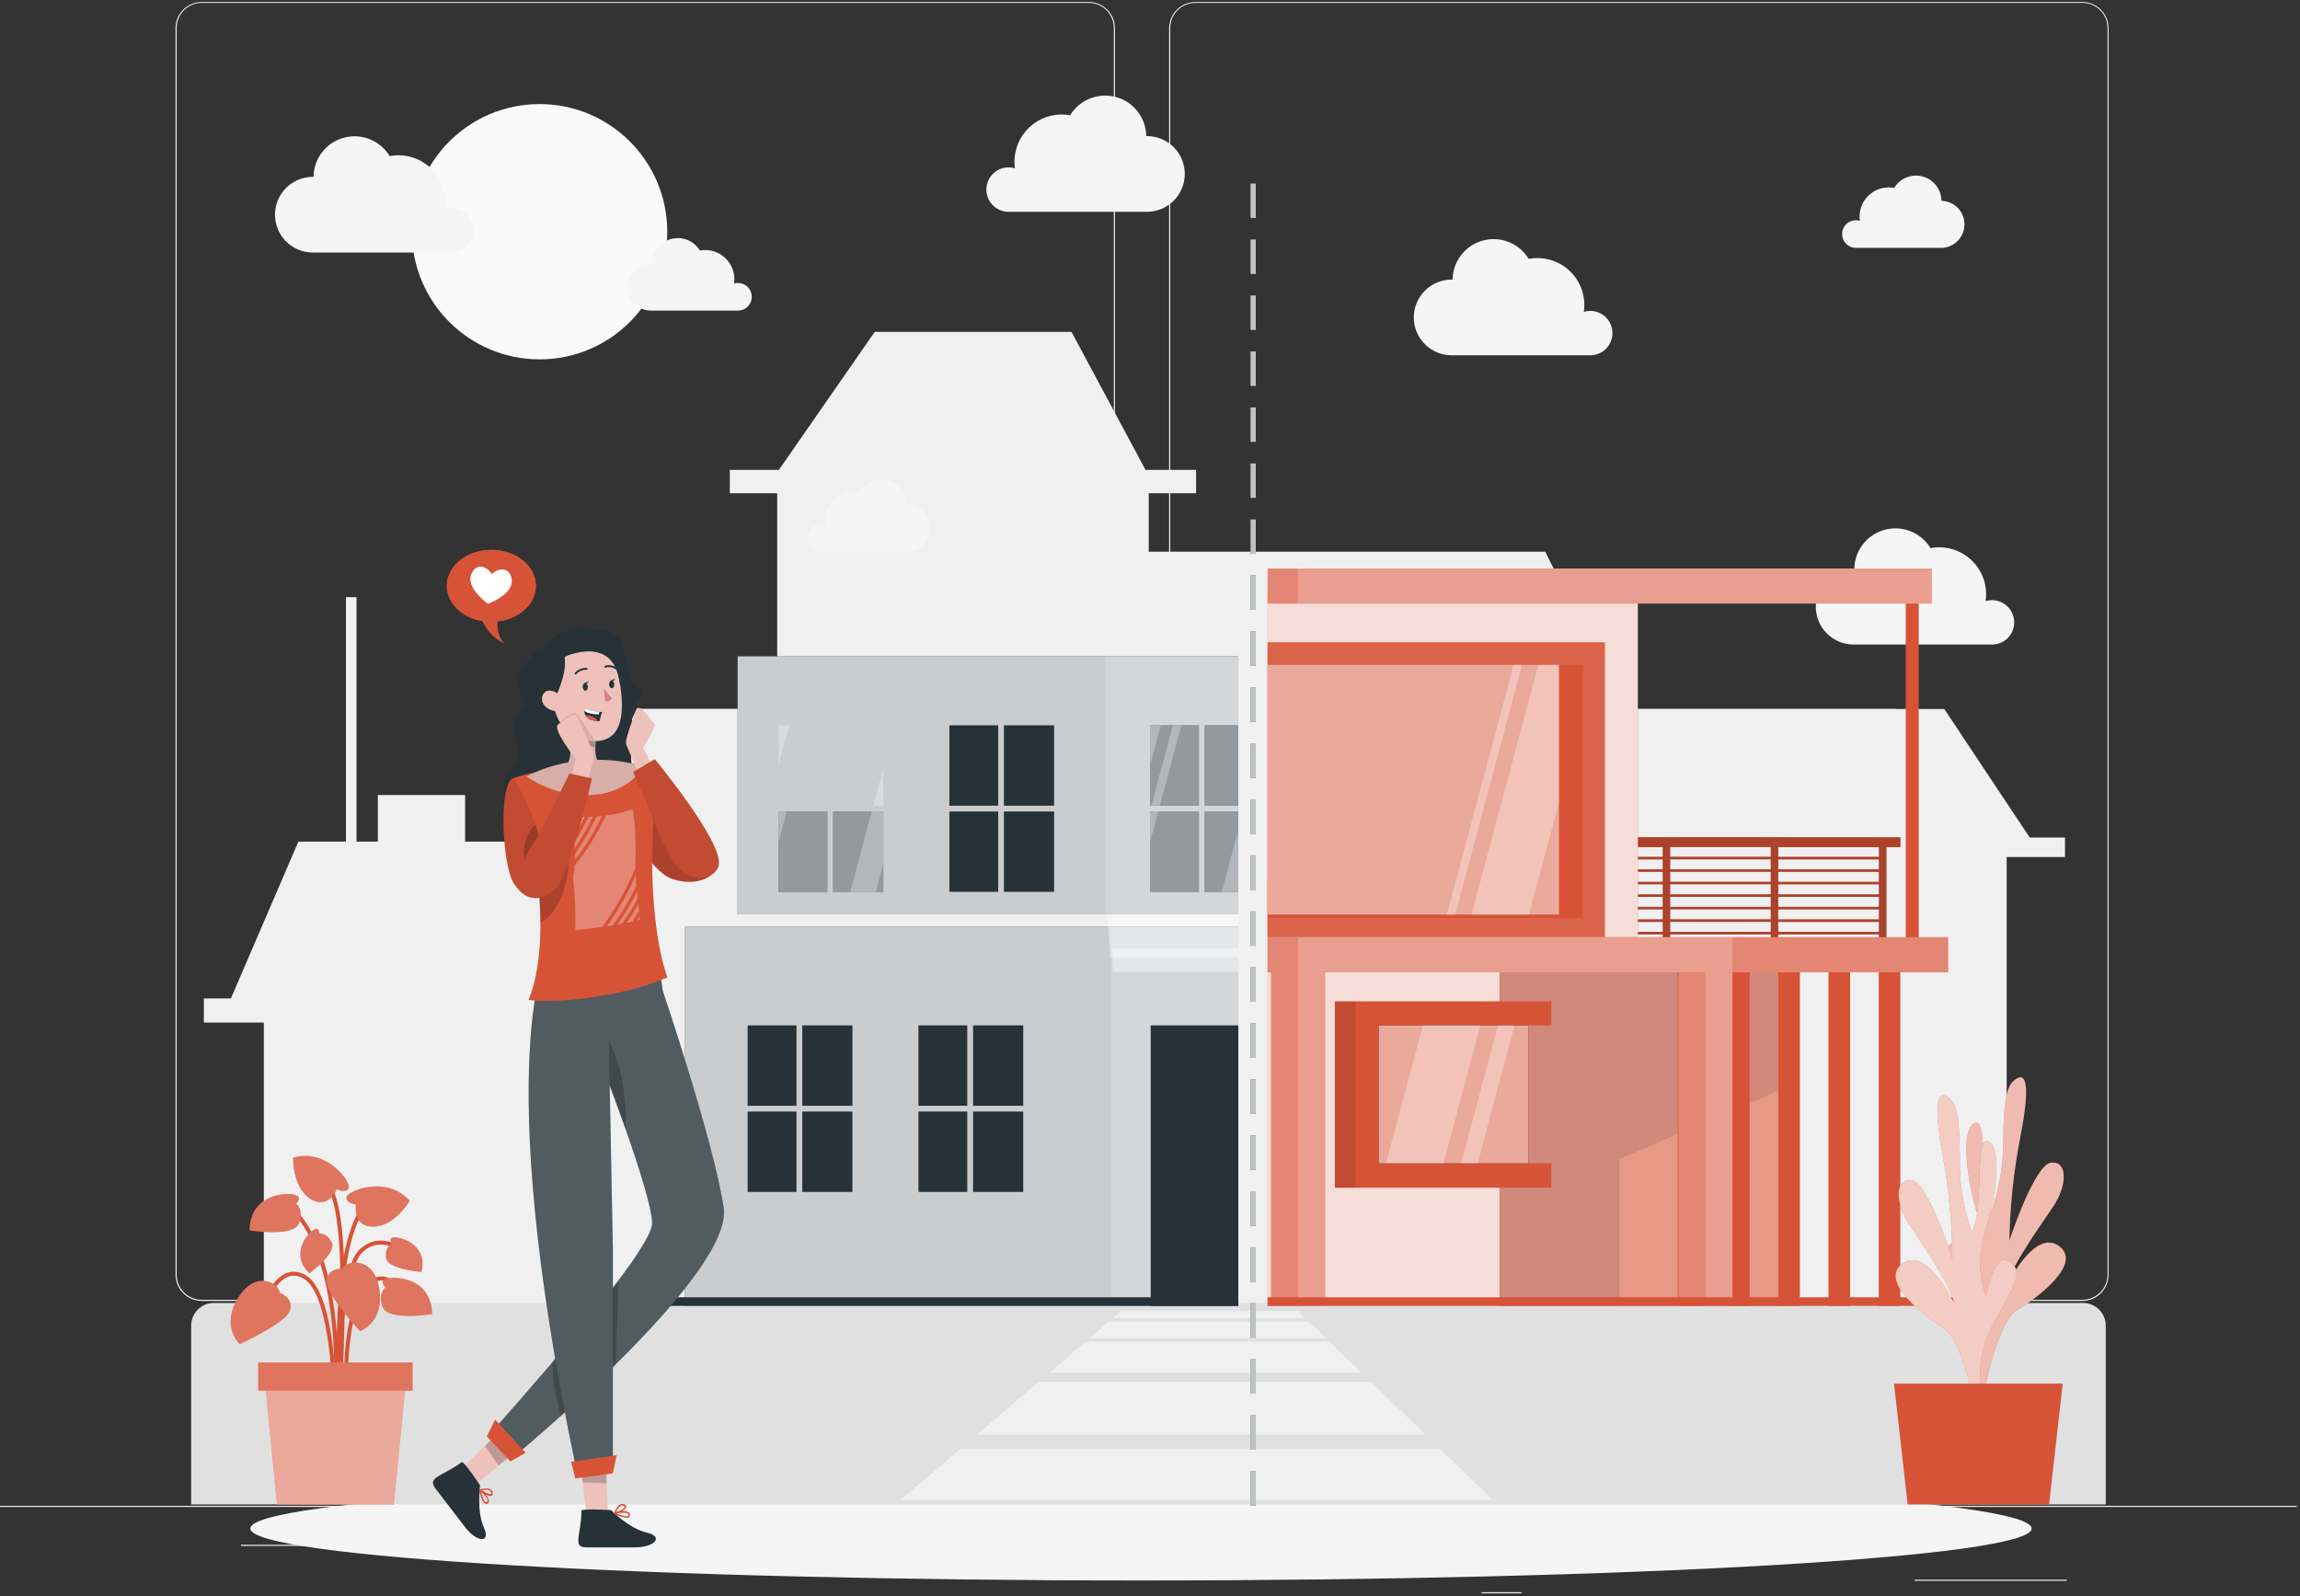 <svg width="680" height="472" viewBox="0 0 680 472" fill="none" xmlns="http://www.w3.org/2000/svg">
<rect x="0" y="0" width="680" height="472" fill="#333333" stroke="none"/>
<path d="M679.085 445.247H0V445.587H679.085V445.247Z" fill="#EBEBEB"/>
<path d="M611.041 467.1H566.059V467.439H611.041V467.1Z" fill="#EBEBEB"/>
<path d="M449.853 470.794H438.051V471.133H449.853V470.794Z" fill="#EBEBEB"/>
<path d="M564.7 454.496H538.637V454.836H564.7V454.496Z" fill="#EBEBEB"/>
<path d="M129.909 456.777H71.25V457.117H129.909V456.777Z" fill="#EBEBEB"/>
<path d="M150.607 456.777H142.01V457.117H150.607V456.777Z" fill="#EBEBEB"/>
<path d="M305.792 462.509H178.559V462.848H305.792V462.509Z" fill="#EBEBEB"/>
<path d="M321.887 384.673H59.638C57.584 384.669 55.615 383.85 54.163 382.396C52.712 380.942 51.897 378.972 51.897 376.917V8.269C51.914 6.227 52.737 4.274 54.187 2.834C55.636 1.395 57.595 0.586 59.638 0.582H321.887C323.944 0.582 325.917 1.399 327.371 2.853C328.825 4.308 329.642 6.28 329.642 8.337V376.917C329.642 378.974 328.825 380.947 327.371 382.401C325.917 383.856 323.944 384.673 321.887 384.673ZM59.638 0.854C57.674 0.857 55.791 1.64 54.403 3.03C53.015 4.421 52.236 6.305 52.236 8.269V376.917C52.236 378.882 53.015 380.766 54.403 382.156C55.791 383.547 57.674 384.329 59.638 384.333H321.887C323.853 384.329 325.737 383.547 327.127 382.157C328.517 380.767 329.299 378.883 329.303 376.917V8.269C329.299 6.304 328.517 4.42 327.127 3.03C325.737 1.64 323.853 0.857 321.887 0.854H59.638Z" fill="#EBEBEB"/>
<path d="M615.672 384.673H353.409C351.354 384.669 349.383 383.851 347.93 382.397C346.476 380.944 345.658 378.973 345.654 376.917V8.269C345.676 6.225 346.502 4.272 347.954 2.833C349.405 1.394 351.365 0.585 353.409 0.582H615.672C617.712 0.589 619.668 1.4 621.114 2.839C622.561 4.278 623.382 6.229 623.4 8.269V376.917C623.4 378.97 622.587 380.938 621.138 382.392C619.69 383.845 617.724 384.665 615.672 384.673ZM353.409 0.854C351.444 0.857 349.56 1.64 348.17 3.03C346.78 4.42 345.997 6.304 345.994 8.269V376.917C345.997 378.883 346.78 380.767 348.17 382.157C349.56 383.547 351.444 384.329 353.409 384.333H615.672C617.638 384.329 619.522 383.547 620.912 382.157C622.302 380.767 623.084 378.883 623.088 376.917V8.269C623.084 6.304 622.302 4.42 620.912 3.03C619.522 1.64 617.638 0.857 615.672 0.854H353.409Z" fill="#EBEBEB"/>
<path d="M77.999 437.329H593.276V253.419H610.524V247.647H600.094L574.832 209.645H560.408V209.591H479.841L456.861 163.128H339.624V145.852H353.627V138.939H338.673L316.793 98.14H258.609L230.278 138.939H215.772V145.852H229.775V209.591H188.256L170.029 248.856H137.515V235.084H111.709V248.856H105.407V176.588H102.284V248.856H88.213L68.261 295.237H60.275V302.354H77.999V437.329Z" fill="#F0F0F0"/>
<path d="M159.531 106.262C180.376 106.262 197.274 89.363 197.274 68.518C197.274 47.673 180.376 30.774 159.531 30.774C138.685 30.774 121.787 47.673 121.787 68.518C121.787 89.363 138.685 106.262 159.531 106.262Z" fill="#FAFAFA"/>
<path d="M139.96 68.096C139.958 67.074 139.718 66.066 139.258 65.153C138.798 64.24 138.132 63.446 137.312 62.836C136.492 62.225 135.54 61.814 134.534 61.636C133.527 61.458 132.492 61.517 131.512 61.808C131.806 59.834 131.669 57.82 131.113 55.904C130.556 53.987 129.593 52.214 128.288 50.704C126.983 49.194 125.367 47.983 123.552 47.155C121.736 46.327 119.763 45.9 117.768 45.904C116.906 45.909 116.047 45.99 115.201 46.148C113.836 43.892 111.773 42.142 109.325 41.164C106.876 40.185 104.175 40.032 101.632 40.725C99.088 41.419 96.84 42.923 95.227 45.01C93.615 47.096 92.726 49.651 92.696 52.287H92.492C89.524 52.287 86.677 53.466 84.579 55.565C82.48 57.664 81.301 60.511 81.301 63.479C81.301 66.447 82.48 69.293 84.579 71.392C86.677 73.491 89.524 74.67 92.492 74.67H133.577C135.289 74.627 136.917 73.915 138.11 72.686C139.304 71.457 139.968 69.809 139.96 68.096Z" fill="#F5F5F5"/>
<path d="M476.718 98.493C476.718 96.753 476.026 95.084 474.796 93.854C473.566 92.624 471.897 91.933 470.158 91.933C469.519 91.933 468.883 92.024 468.27 92.204C468.563 90.231 468.427 88.216 467.87 86.3C467.314 84.384 466.35 82.61 465.045 81.1C463.74 79.59 462.125 78.38 460.309 77.551C458.494 76.723 456.521 76.296 454.525 76.3C453.668 76.299 452.813 76.381 451.972 76.545C450.604 74.293 448.541 72.547 446.094 71.571C443.647 70.594 440.949 70.44 438.407 71.132C435.865 71.823 433.616 73.323 432.001 75.404C430.386 77.486 429.492 80.036 429.453 82.67H429.182C426.213 82.67 423.367 83.849 421.268 85.948C419.169 88.047 417.99 90.893 417.99 93.861C417.99 96.83 419.169 99.676 421.268 101.775C423.367 103.874 426.213 105.053 429.182 105.053H470.266C471.988 105.028 473.631 104.325 474.839 103.097C476.046 101.869 476.721 100.215 476.718 98.493Z" fill="#F5F5F5"/>
<path d="M291.625 56.05C291.625 55.028 291.863 54.02 292.321 53.107C292.78 52.194 293.445 51.4 294.264 50.789C295.083 50.178 296.034 49.767 297.04 49.589C298.046 49.411 299.08 49.47 300.059 49.762C299.782 47.79 299.93 45.783 300.493 43.873C301.056 41.963 302.02 40.196 303.322 38.69C304.623 37.184 306.232 35.973 308.04 35.14C309.848 34.306 311.813 33.869 313.804 33.858C314.666 33.856 315.525 33.937 316.371 34.102C317.739 31.849 319.803 30.103 322.252 29.127C324.7 28.151 327.399 27.998 329.942 28.691C332.485 29.384 334.733 30.886 336.347 32.97C337.961 35.053 338.854 37.606 338.889 40.241H339.093C342.061 40.241 344.908 41.42 347.007 43.519C349.105 45.618 350.284 48.464 350.284 51.432C350.284 54.401 349.105 57.247 347.007 59.346C344.908 61.445 342.061 62.624 339.093 62.624H297.995C296.285 62.578 294.661 61.864 293.47 60.635C292.28 59.407 291.617 57.761 291.625 56.05Z" fill="#F5F5F5"/>
<path d="M595.503 184.016C595.503 182.276 594.812 180.608 593.582 179.377C592.352 178.147 590.683 177.456 588.943 177.456C588.303 177.454 587.666 177.55 587.055 177.741C587.153 177.071 587.203 176.395 587.205 175.717C587.205 172.033 585.741 168.499 583.135 165.893C580.53 163.287 576.996 161.823 573.311 161.823C572.454 161.829 571.599 161.911 570.757 162.068C569.389 159.815 567.325 158.069 564.877 157.093C562.428 156.117 559.729 155.964 557.186 156.657C554.643 157.35 552.395 158.852 550.781 160.936C549.167 163.019 548.275 165.571 548.239 168.207H548.035C545.067 168.207 542.22 169.386 540.122 171.485C538.023 173.583 536.844 176.43 536.844 179.398C536.844 182.366 538.023 185.213 540.122 187.312C542.22 189.41 545.067 190.589 548.035 190.589H589.133C590.843 190.543 592.468 189.83 593.658 188.601C594.849 187.372 595.511 185.727 595.503 184.016Z" fill="#F5F5F5"/>
<path d="M222.264 87.75C222.264 86.669 221.835 85.633 221.071 84.869C220.307 84.105 219.271 83.675 218.19 83.675C217.794 83.671 217.399 83.731 217.022 83.852C217.081 83.433 217.113 83.011 217.117 82.589C217.121 81.452 216.9 80.326 216.467 79.275C216.035 78.224 215.399 77.268 214.597 76.463C213.794 75.658 212.841 75.02 211.791 74.584C210.741 74.148 209.616 73.924 208.479 73.924C207.946 73.925 207.414 73.975 206.89 74.073C206.043 72.658 204.756 71.56 203.226 70.945C201.696 70.331 200.006 70.234 198.416 70.67C196.826 71.105 195.422 72.05 194.419 73.358C193.415 74.667 192.868 76.268 192.86 77.917H192.738C191.798 77.875 190.859 78.024 189.979 78.356C189.098 78.687 188.293 79.193 187.614 79.843C186.934 80.493 186.393 81.275 186.023 82.14C185.653 83.005 185.463 83.936 185.463 84.877C185.463 85.818 185.653 86.749 186.023 87.615C186.393 88.48 186.934 89.261 187.614 89.912C188.293 90.562 189.098 91.068 189.979 91.399C190.859 91.73 191.798 91.879 192.738 91.838H218.285C219.351 91.813 220.366 91.371 221.11 90.607C221.854 89.842 222.268 88.817 222.264 87.75Z" fill="#F5F5F5"/>
<path d="M238.861 159.053C238.861 157.972 239.291 156.936 240.055 156.172C240.819 155.408 241.855 154.978 242.936 154.978C243.336 154.982 243.734 155.041 244.118 155.155C244.052 154.742 244.02 154.324 244.022 153.905C244.022 152.771 244.246 151.648 244.68 150.6C245.114 149.552 245.75 148.6 246.552 147.797C247.355 146.995 248.307 146.359 249.355 145.925C250.403 145.491 251.526 145.267 252.66 145.267C253.194 145.269 253.725 145.319 254.25 145.417C255.101 144.017 256.384 142.932 257.906 142.325C259.428 141.719 261.107 141.624 262.687 142.055C264.268 142.486 265.666 143.419 266.67 144.714C267.674 146.009 268.229 147.595 268.252 149.233H268.374C270.167 149.313 271.861 150.081 273.101 151.377C274.342 152.674 275.034 154.399 275.034 156.194C275.034 157.989 274.342 159.714 273.101 161.011C271.861 162.307 270.167 163.075 268.374 163.155H242.827C241.761 163.126 240.748 162.681 240.007 161.914C239.265 161.147 238.854 160.12 238.861 159.053Z" fill="#F5F5F5"/>
<path d="M544.625 69.21C544.624 68.575 544.771 67.948 545.056 67.379C545.34 66.811 545.754 66.317 546.263 65.937C546.772 65.557 547.364 65.301 547.99 65.19C548.616 65.079 549.259 65.117 549.868 65.299C549.813 64.885 549.786 64.467 549.786 64.049C549.784 62.916 550.006 61.793 550.439 60.745C550.871 59.697 551.506 58.745 552.307 57.942C553.108 57.14 554.06 56.503 555.107 56.069C556.154 55.635 557.277 55.411 558.41 55.411C558.948 55.413 559.484 55.463 560.013 55.561C560.861 54.157 562.143 53.069 563.665 52.46C565.188 51.851 566.867 51.755 568.449 52.187C570.031 52.618 571.428 53.554 572.431 54.851C573.433 56.149 573.985 57.738 574.002 59.377H574.138C575.931 59.456 577.624 60.224 578.865 61.521C580.105 62.818 580.798 64.543 580.798 66.338C580.798 68.132 580.105 69.858 578.865 71.155C577.624 72.451 575.931 73.219 574.138 73.299H548.7C548.163 73.299 547.632 73.193 547.137 72.987C546.642 72.781 546.192 72.48 545.814 72.1C545.435 71.721 545.135 71.27 544.931 70.774C544.727 70.278 544.623 69.747 544.625 69.21Z" fill="#F5F5F5"/>
<path d="M337.336 467.331C482.772 467.331 600.671 460.448 600.671 451.956C600.671 443.465 482.772 436.582 337.336 436.582C191.899 436.582 74 443.465 74 451.956C74 460.448 191.899 467.331 337.336 467.331Z" fill="#F5F5F5"/>
<path d="M63.223 385.271H615.863C617.642 385.271 619.349 385.977 620.607 387.236C621.865 388.494 622.572 390.2 622.572 391.98V444.84H56.514V391.98C56.514 390.2 57.221 388.494 58.479 387.236C59.737 385.977 61.444 385.271 63.223 385.271Z" fill="#E0E0E0"/>
<path d="M385.925 389.765L383.766 387.66H331.517L329.059 389.765H385.925Z" fill="#F0F0F0"/>
<path d="M327.795 390.84L322.158 395.675H392.023L387.038 390.84H327.795Z" fill="#F0F0F0"/>
<path d="M320.908 396.747L310.246 405.888H402.547L393.135 396.747H320.908Z" fill="#F0F0F0"/>
<path d="M405.319 408.577H307.11L288.91 424.155H421.372L405.319 408.577Z" fill="#F0F0F0"/>
<path d="M425.799 428.447H283.897L266.336 443.496H441.309L425.799 428.447Z" fill="#F0F0F0"/>
<path d="M371.283 445.206H369.721V435.02H371.283V445.206ZM371.283 428.65H369.721V418.464H371.283V428.65ZM371.283 412.094H369.721V401.908H371.283V412.094ZM371.283 395.551H369.721V385.352H371.283V395.551ZM371.283 378.995H369.721V368.796H371.283V378.995ZM371.283 362.439H369.721V352.253H371.283V362.439ZM371.283 345.883H369.721V335.697H371.283V345.883ZM371.283 329.327H369.721V319.141H371.283V329.327ZM371.283 312.771H369.721V302.585H371.283V312.771ZM371.283 296.215H369.721V286.029H371.283V296.215ZM371.283 279.659H369.721V269.5H371.283V279.659ZM371.283 263.103H369.721V252.916H371.283V263.103ZM371.283 246.547H369.721V236.36H371.283V246.547ZM371.283 229.991H369.721V219.804H371.283V229.991ZM371.283 213.434H369.721V203.248H371.283V213.434ZM371.283 196.878H369.721V186.651H371.283V196.878ZM371.283 180.322H369.721V170.136H371.283V180.322ZM371.283 163.766H369.721V153.58H371.283V163.766ZM371.283 147.21H369.721V137.024H371.283V147.21ZM371.283 130.654H369.721V120.468H371.283V130.654ZM371.283 114.111H369.721V103.912H371.283V114.111ZM371.283 97.555H369.721V87.356H371.283V97.555ZM371.283 80.999H369.721V70.813H371.283V80.999ZM371.283 64.443H369.721V54.257H371.283V64.443Z" fill="#263238"/>
<g opacity="0.7">
<path d="M371.283 445.206H369.721V435.02H371.283V445.206ZM371.283 428.65H369.721V418.464H371.283V428.65ZM371.283 412.094H369.721V401.908H371.283V412.094ZM371.283 395.551H369.721V385.352H371.283V395.551ZM371.283 378.995H369.721V368.796H371.283V378.995ZM371.283 362.439H369.721V352.253H371.283V362.439ZM371.283 345.883H369.721V335.697H371.283V345.883ZM371.283 329.327H369.721V319.141H371.283V329.327ZM371.283 312.771H369.721V302.585H371.283V312.771ZM371.283 296.215H369.721V286.029H371.283V296.215ZM371.283 279.659H369.721V269.5H371.283V279.659ZM371.283 263.103H369.721V252.916H371.283V263.103ZM371.283 246.547H369.721V236.36H371.283V246.547ZM371.283 229.991H369.721V219.804H371.283V229.991ZM371.283 213.434H369.721V203.248H371.283V213.434ZM371.283 196.878H369.721V186.651H371.283V196.878ZM371.283 180.322H369.721V170.136H371.283V180.322ZM371.283 163.766H369.721V153.58H371.283V163.766ZM371.283 147.21H369.721V137.024H371.283V147.21ZM371.283 130.654H369.721V120.468H371.283V130.654ZM371.283 114.111H369.721V103.912H371.283V114.111ZM371.283 97.555H369.721V87.356H371.283V97.555ZM371.283 80.999H369.721V70.813H371.283V80.999ZM371.283 64.443H369.721V54.257H371.283V64.443Z" fill="white"/>
</g>
<path d="M366.109 274.036H202.504V386.126H366.109V274.036Z" fill="#263238"/>
<path opacity="0.8" d="M366.109 274.036H202.504V386.126H366.109V274.036Z" fill="white"/>
<path opacity="0.05" d="M328.461 274.036H202.504V386.126H328.461V274.036Z" fill="black"/>
<path d="M366.109 303.195H340.209V386.125H366.109V303.195Z" fill="#263238"/>
<path d="M285.976 328.675H271.539V352.443H285.976V328.675Z" fill="#263238"/>
<path d="M285.976 303.195H271.539V326.963H285.976V303.195Z" fill="#263238"/>
<path d="M302.519 328.675H287.688V352.443H302.519V328.675Z" fill="#263238"/>
<path d="M302.519 303.195H287.688V326.963H302.519V303.195Z" fill="#263238"/>
<path d="M235.48 328.675H221.043V352.443H235.48V328.675Z" fill="#263238"/>
<path d="M235.48 303.195H221.043V326.963H235.48V303.195Z" fill="#263238"/>
<path d="M252.023 328.675H237.191V352.443H252.023V328.675Z" fill="#263238"/>
<path d="M252.023 303.195H237.191V326.963H252.023V303.195Z" fill="#263238"/>
<path d="M366.109 194.08H218.082V270.355H366.109V194.08Z" fill="#263238"/>
<path opacity="0.8" d="M366.109 194.08H218.082V270.355H366.109V194.08Z" fill="white"/>
<path opacity="0.05" d="M326.776 194.08H218.082V270.355H326.776V194.08Z" fill="black"/>
<path d="M295.117 239.945H280.68V263.713H295.117V239.945Z" fill="#263238"/>
<path d="M295.117 214.467H280.68V238.235H295.117V214.467Z" fill="#263238"/>
<path d="M311.646 239.945H296.814V263.713H311.646V239.945Z" fill="#263238"/>
<path d="M311.648 214.467H296.816V238.235H311.648V214.467Z" fill="#263238"/>
<path d="M244.621 239.945H230.184V263.713H244.621V239.945Z" fill="#263238"/>
<path d="M261.15 239.945H246.318V263.713H261.15V239.945Z" fill="#263238"/>
<path opacity="0.5" d="M244.621 239.945H230.184V263.713H244.621V239.945Z" fill="white"/>
<path opacity="0.5" d="M261.15 239.945H246.318V263.713H261.15V239.945Z" fill="white"/>
<path opacity="0.3" d="M230.184 214.467V226.229L233.321 214.467H230.184Z" fill="white"/>
<path opacity="0.3" d="M230.184 239.945V248.977L232.601 239.945H230.184Z" fill="white"/>
<path opacity="0.3" d="M261.148 239.945H257.739L251.383 263.727H258.934L261.148 255.456V239.945Z" fill="white"/>
<path opacity="0.3" d="M261.148 227.274L258.215 238.235H261.148V227.274Z" fill="white"/>
<path d="M354.455 239.945H340.018V263.713H354.455V239.945Z" fill="#263238"/>
<path d="M354.455 214.467H340.018V238.235H354.455V214.467Z" fill="#263238"/>
<path d="M366.11 239.945H356.154V263.727H366.11V239.945Z" fill="#263238"/>
<path d="M366.11 214.467H356.154V238.235H366.11V214.467Z" fill="#263238"/>
<path opacity="0.5" d="M354.455 239.945H340.018V263.713H354.455V239.945Z" fill="white"/>
<path opacity="0.5" d="M354.455 214.467H340.018V238.235H354.455V214.467Z" fill="white"/>
<path opacity="0.5" d="M366.11 239.945H356.154V263.727H366.11V239.945Z" fill="white"/>
<path opacity="0.5" d="M366.11 214.467H356.154V238.235H366.11V214.467Z" fill="white"/>
<path opacity="0.3" d="M340.018 214.467V226.229L343.169 214.467H340.018Z" fill="white"/>
<path opacity="0.3" d="M340.018 239.945V248.977L342.435 239.945H340.018Z" fill="white"/>
<path opacity="0.3" d="M349.267 214.467L342.897 238.235H340.398L346.768 214.467H349.267Z" fill="white"/>
<path opacity="0.3" d="M366.108 245.474V263.727H361.219L366.108 245.474Z" fill="white"/>
<path opacity="0.4" d="M366.11 270.463V283.053H328.204L328.041 280.445L327.633 274.035L327.402 270.463H366.11Z" fill="white"/>
<path opacity="0.4" d="M366.109 280.446H328.963V287.346H366.109V280.446Z" fill="white"/>
<path d="M366.109 383.585V386.125H192.752L196.392 383.585H366.109Z" fill="#263238"/>
<path d="M567.268 175.447H563.438V277.908H567.268V175.447Z" fill="#D75337"/>
<path d="M447.884 260.226H374.773V386.128H447.884V260.226Z" fill="#D75337"/>
<path opacity="0.8" d="M447.884 260.226H374.773V386.128H447.884V260.226Z" fill="white"/>
<path d="M527.364 281.426H443.334V386.127H527.364V281.426Z" fill="#D75337"/>
<path opacity="0.4" d="M527.378 281.411H443.348V386.112H527.378V281.411Z" fill="white"/>
<path opacity="0.1" d="M527.378 281.411V321.857L478.796 342.705V386.126H443.348V281.411H527.378Z" fill="black"/>
<path d="M561.835 286.179H555.451V386.126H561.835V286.179Z" fill="#D75337"/>
<path d="M546.989 286.179H540.605V386.126H546.989V286.179Z" fill="#D75337"/>
<path d="M532.131 286.179H525.748V386.126H532.131V286.179Z" fill="#D75337"/>
<path d="M517.286 286.179H510.902V386.126H517.286V286.179Z" fill="#D75337"/>
<path d="M502.428 286.179H496.045V386.126H502.428V286.179Z" fill="#D75337"/>
<path d="M481.037 247.539V250.486H491.577V253.338H481.037V254.113H491.577V257.046H481.037V257.807H491.577V260.74H481.037V261.501H491.577V264.435H481.037V265.209H491.577V268.143H481.037V268.903H491.577V271.837H481.037V272.611H491.577V275.545H481.037V276.292H491.577V277.908H493.804V276.292H523.521V277.908H525.748V276.292H555.492V277.908H557.733V250.486H561.889V247.553L481.037 247.539ZM493.804 250.473H523.521V253.325H493.804V250.473ZM493.804 254.099H523.521V257.033H493.804V254.099ZM493.804 257.793H523.521V260.727H493.804V257.793ZM493.804 261.487H523.521V264.421H493.804V261.487ZM493.804 265.195H523.521V268.143H493.804V265.195ZM493.804 268.89H523.521V271.823H493.804V268.89ZM493.804 275.531V272.597H523.521V275.531H493.804ZM525.748 250.486H555.492V253.338H525.748V250.486ZM525.748 254.113H555.492V257.046H525.748V254.113ZM525.748 257.807H555.492V260.74H525.748V257.807ZM525.748 261.501H555.492V264.435H525.748V261.501ZM525.748 265.209H555.492V268.143H525.748V265.209ZM525.748 268.903H555.492V271.837H525.748V268.903ZM525.748 275.545V272.611H555.492V275.545H525.748Z" fill="#D75337"/>
<g opacity="0.2">
<path d="M481.037 247.538V250.485H491.577V253.337H481.037V254.112H491.577V257.045H481.037V257.806H491.577V260.74H481.037V261.5H491.577V264.434H481.037V265.208H491.577V268.142H481.037V268.902H491.577V271.836H481.037V272.61H491.577V275.544H481.037V276.291H491.577V277.907H493.804V276.291H523.521V277.907H525.748V276.291H555.492V277.907H557.733V250.485H561.889V247.552L481.037 247.538ZM493.804 250.472H523.521V253.324H493.804V250.472ZM493.804 254.098H523.521V257.032H493.804V254.098ZM493.804 257.792H523.521V260.726H493.804V257.792ZM493.804 261.487H523.521V264.42H493.804V261.487ZM493.804 265.194H523.521V268.142H493.804V265.194ZM493.804 268.889H523.521V271.822H493.804V268.889ZM493.804 275.53V272.596H523.521V275.53H493.804ZM525.748 250.485H555.492V253.337H525.748V250.485ZM525.748 254.112H555.492V257.045H525.748V254.112ZM525.748 257.806H555.492V260.74H525.748V257.806ZM525.748 261.5H555.492V264.434H525.748V261.5ZM525.748 265.208H555.492V268.142H525.748V265.208ZM525.748 268.902H555.492V271.836H525.748V268.902ZM525.748 275.544V272.61H555.492V275.544H525.748Z" fill="black"/>
</g>
<path d="M484.228 175.447H374.773V277.12H484.228V175.447Z" fill="#D75337"/>
<path opacity="0.8" d="M484.228 175.447H374.773V277.12H484.228V175.447Z" fill="white"/>
<path d="M474.504 189.912H374.773V277.12H474.504V189.912Z" fill="#D75337"/>
<path opacity="0.1" d="M374.773 189.912V196.581H467.917V271.457H374.773V277.12H474.504V189.912H374.773Z" fill="white"/>
<path d="M460.909 196.58H374.773V270.437H460.909V196.58Z" fill="#D75337"/>
<path opacity="0.5" d="M460.909 196.58H374.773V270.437H460.909V196.58Z" fill="white"/>
<path opacity="0.3" d="M460.908 196.58V237.325L452.039 270.437H435.035L454.81 196.58H460.908Z" fill="white"/>
<path opacity="0.3" d="M450.003 196.58L430.228 270.437H427.756L447.531 196.58H450.003Z" fill="white"/>
<path d="M450.002 343.97V303.198H458.667V296.095H394.656V351.196H458.667V343.97H450.002Z" fill="#D75337"/>
<path d="M451.849 303.198H407.613V343.984H451.849V303.198Z" fill="black"/>
<path d="M451.849 303.198H407.613V343.984H451.849V303.198Z" fill="#D75337"/>
<path opacity="0.5" d="M451.849 303.198H407.613V343.984H451.849V303.198Z" fill="white"/>
<path opacity="0.3" d="M437.684 303.198L426.778 343.971H409.773L420.68 303.198H437.684Z" fill="white"/>
<path opacity="0.3" d="M447.79 303.198L436.883 343.971H431.98L442.9 303.198H447.79Z" fill="white"/>
<path opacity="0.1" d="M400.7 296.095H394.656V351.196H400.7V296.095Z" fill="black"/>
<path d="M391.765 286.274H375.793V386.127H391.765V286.274Z" fill="#D75337"/>
<path opacity="0.3" d="M391.765 286.274H375.793V386.127H391.765V286.274Z" fill="white"/>
<path opacity="0.2" d="M391.763 286.274H383.777V386.127H391.763V286.274Z" fill="white"/>
<path d="M512.193 286.274H496.221V386.127H512.193V286.274Z" fill="#D75337"/>
<path opacity="0.3" d="M512.193 286.274H496.221V386.127H512.193V286.274Z" fill="white"/>
<path opacity="0.2" d="M512.193 286.274H504.207V386.127H512.193V286.274Z" fill="white"/>
<path d="M575.973 277.121H374.773V287.484H575.973V277.121Z" fill="#D75337"/>
<path opacity="0.3" d="M575.973 277.121H374.773V287.484H575.973V277.121Z" fill="white"/>
<path opacity="0.2" d="M512.192 277.121H383.777V287.484H512.192V277.121Z" fill="white"/>
<path d="M571.124 168.113H374.773V178.476H571.124V168.113Z" fill="#D75337"/>
<path opacity="0.3" d="M571.124 168.113H374.773V178.476H571.124V168.113Z" fill="white"/>
<path opacity="0.2" d="M571.123 168.113H383.777V178.476H571.123V168.113Z" fill="white"/>
<path d="M586.295 386.127H374.773V383.587H582.655L586.295 386.127Z" fill="#D75337"/>
<path d="M119.517 370.002C119.517 370.002 112.55 364.19 106.587 370.002C100.625 375.815 99.457 411.78 99.457 411.78" stroke="#D75337" stroke-width="1.18" stroke-miterlimit="10"/>
<path d="M98.956 418.679C98.956 418.679 103.03 376.454 87.615 358.716" stroke="#D75337" stroke-width="1.18" stroke-miterlimit="10"/>
<path d="M100.504 414.224C100.504 414.224 97.339 366.159 108.938 355.497" stroke="#D75337" stroke-width="1.18" stroke-miterlimit="10"/>
<path d="M98.956 414.224C98.956 414.224 98.698 382.47 90.074 377.554C81.449 372.637 77.062 388.718 77.062 388.718" stroke="#D75337" stroke-width="1.18" stroke-miterlimit="10"/>
<path d="M102.365 414.224C102.365 414.224 101.007 389.845 107.634 381.126C114.262 372.406 121.338 384.86 121.338 384.86" stroke="#D75337" stroke-width="1.18" stroke-miterlimit="10"/>
<path d="M100.044 417.539C100.044 417.539 104.363 360.496 97.219 350.853" stroke="#D75337" stroke-width="1.18" stroke-miterlimit="10"/>
<path d="M82.699 382.226C82.699 382.226 86.99 383.801 85.714 387.55C84.437 391.298 70.855 397.437 70.855 397.437C70.855 397.437 65.165 392.222 70.394 383.747C75.623 375.272 82.576 379.509 82.699 382.226Z" fill="#D75337"/>
<path opacity="0.2" d="M82.699 382.226C82.699 382.226 86.99 383.801 85.714 387.55C84.437 391.298 70.855 397.437 70.855 397.437C70.855 397.437 65.165 392.222 70.394 383.747C75.623 375.272 82.576 379.509 82.699 382.226Z" fill="white"/>
<path d="M101.373 375.042C101.373 375.042 96.796 374.852 96.538 378.79C96.28 382.729 106.453 393.635 106.453 393.635C106.453 393.635 113.705 391.014 112.157 381.181C110.609 371.348 102.514 372.611 101.373 375.042Z" fill="#D75337"/>
<path opacity="0.2" d="M101.373 375.042C101.373 375.042 96.796 374.852 96.538 378.79C96.28 382.729 106.453 393.635 106.453 393.635C106.453 393.635 113.705 391.014 112.157 381.181C110.609 371.348 102.514 372.611 101.373 375.042Z" fill="white"/>
<path d="M105.243 356.163C105.243 356.163 102.201 355.837 102.446 353.977C102.69 352.116 114.302 347.335 121.148 355.077C121.148 355.077 116.761 362.601 110.418 362.71C104.075 362.818 105.243 356.163 105.243 356.163Z" fill="#D75337"/>
<path opacity="0.2" d="M105.243 356.163C105.243 356.163 102.201 355.837 102.446 353.977C102.69 352.116 114.302 347.335 121.148 355.077C121.148 355.077 116.761 362.601 110.418 362.71C104.075 362.818 105.243 356.163 105.243 356.163Z" fill="white"/>
<path d="M99.567 351.654C99.567 351.654 102.283 353.012 103.098 351.287C103.913 349.562 96.552 339.376 86.651 342.31C86.651 342.31 86.379 351.029 91.717 354.465C97.054 357.901 99.567 351.654 99.567 351.654Z" fill="#D75337"/>
<path opacity="0.2" d="M99.567 351.654C99.567 351.654 102.283 353.012 103.098 351.287C103.913 349.562 96.552 339.376 86.651 342.31C86.651 342.31 86.379 351.029 91.717 354.465C97.054 357.901 99.567 351.654 99.567 351.654Z" fill="white"/>
<path d="M114.004 380.65C114.004 380.65 111.899 378.953 114.167 378.124C116.435 377.296 127.586 377.526 127.749 388.568C127.749 388.568 114.764 390.728 113.162 386.518C111.559 382.307 114.004 380.65 114.004 380.65Z" fill="#D75337"/>
<path opacity="0.2" d="M114.004 380.65C114.004 380.65 111.899 378.953 114.167 378.124C116.435 377.296 127.586 377.526 127.749 388.568C127.749 388.568 114.764 390.728 113.162 386.518C111.559 382.307 114.004 380.65 114.004 380.65Z" fill="white"/>
<path d="M87.534 355.891C87.534 355.891 89.639 354.194 87.371 353.351C85.103 352.509 73.952 352.767 73.789 363.809C73.789 363.809 86.773 365.969 88.376 361.759C89.978 357.548 87.534 355.891 87.534 355.891Z" fill="#D75337"/>
<path opacity="0.2" d="M87.534 355.891C87.534 355.891 89.639 354.194 87.371 353.351C85.103 352.509 73.952 352.767 73.789 363.809C73.789 363.809 86.773 365.969 88.376 361.759C89.978 357.548 87.534 355.891 87.534 355.891Z" fill="white"/>
<path d="M94.392 364.788C94.392 364.788 94.582 362.71 92.912 363.525C91.241 364.34 85.428 370.601 91.459 376.55C91.459 376.55 99.608 370.547 98.1 367.423C96.593 364.3 94.392 364.788 94.392 364.788Z" fill="#D75337"/>
<path opacity="0.2" d="M94.392 364.788C94.392 364.788 94.582 362.71 92.912 363.525C91.241 364.34 85.428 370.601 91.459 376.55C91.459 376.55 99.608 370.547 98.1 367.423C96.593 364.3 94.392 364.788 94.392 364.788Z" fill="white"/>
<path d="M115.893 367.721C115.893 367.721 114.63 366.078 116.477 365.874C118.324 365.67 126.582 367.871 124.626 376.115C124.626 376.115 114.562 375.368 114.127 371.931C113.693 368.495 115.893 367.721 115.893 367.721Z" fill="#D75337"/>
<path opacity="0.2" d="M115.893 367.721C115.893 367.721 114.63 366.078 116.477 365.874C118.324 365.67 126.582 367.871 124.626 376.115C124.626 376.115 114.562 375.368 114.127 371.931C113.693 368.495 115.893 367.721 115.893 367.721Z" fill="white"/>
<path d="M81.897 444.839H116.422L120.143 407.041H78.176L81.897 444.839Z" fill="#D75337"/>
<path opacity="0.5" d="M81.897 444.839H116.422L120.143 407.041H78.176L81.897 444.839Z" fill="white"/>
<path d="M76.329 411.21H121.99V402.871H76.329V411.21Z" fill="#D75337"/>
<path opacity="0.2" d="M76.329 411.21H121.99V402.871H76.329V411.21Z" fill="white"/>
<path d="M582.925 413.317C582.925 413.317 589.118 399.736 582.042 386.453C574.966 373.17 572.902 370.005 577.424 367.289C581.947 364.573 584.011 377.951 584.011 377.951C586.247 371.895 586.476 365.281 584.663 359.086C581.526 349.443 579.557 333.729 583.848 332.044C588.14 330.36 584.663 351.643 588.385 358.896C590.289 353.804 591.517 348.484 592.038 343.073C592.554 335.331 591.739 322.958 595.135 319.78C598.53 316.602 600.69 318.802 597.362 335.902C595.362 346.117 594.258 356.488 594.062 366.895C594.062 366.895 601.41 344.472 606.353 343.806C611.297 343.141 611.284 350.407 607.06 356.709C602.836 363.011 594.673 374.297 593.342 380.11C593.342 380.11 601.423 363.228 608.676 368.403C615.928 373.577 602.36 383.764 596.303 387.417C590.245 391.071 586.049 414.187 586.049 414.187L582.925 413.317Z" fill="#D75337"/>
<path opacity="0.6" d="M582.925 413.317C582.925 413.317 589.118 399.736 582.042 386.453C574.966 373.17 572.902 370.005 577.424 367.289C581.947 364.573 584.011 377.951 584.011 377.951C586.247 371.895 586.476 365.281 584.663 359.086C581.526 349.443 579.557 333.729 583.848 332.044C588.14 330.36 584.663 351.643 588.385 358.896C590.289 353.804 591.517 348.484 592.038 343.073C592.554 335.331 591.739 322.958 595.135 319.78C598.53 316.602 600.69 318.802 597.362 335.902C595.362 346.117 594.258 356.488 594.062 366.895C594.062 366.895 601.41 344.472 606.353 343.806C611.297 343.141 611.284 350.407 607.06 356.709C602.836 363.011 594.673 374.297 593.342 380.11C593.342 380.11 601.423 363.228 608.676 368.403C615.928 373.577 602.36 383.764 596.303 387.417C590.245 391.071 586.049 414.187 586.049 414.187L582.925 413.317Z" fill="white"/>
<path d="M587.815 418.9C587.815 418.9 581.785 405.318 589.024 392.049C596.263 378.78 598.354 375.751 593.872 372.912C589.39 370.074 587.163 383.492 587.163 383.492C584.99 377.396 584.838 370.763 586.728 364.573C589.988 354.971 592.161 339.298 587.869 337.546C583.577 335.794 586.81 357.13 583.007 364.329C581.172 359.209 580.013 353.871 579.557 348.452C579.136 340.697 580.087 328.337 576.732 325.118C573.378 321.899 571.177 324.045 574.315 341.199C576.183 351.444 577.156 361.833 577.221 372.247C577.221 372.247 570.131 349.701 565.201 348.981C560.271 348.262 560.19 355.514 564.346 361.87C568.502 368.227 576.501 379.649 577.778 385.475C577.778 385.475 569.901 368.471 562.58 373.537C555.26 378.603 568.705 389.007 574.722 392.782C580.739 396.558 584.664 419.701 584.664 419.701L587.815 418.9Z" fill="#D75337"/>
<path opacity="0.7" d="M587.815 418.9C587.815 418.9 581.785 405.318 589.024 392.049C596.263 378.78 598.354 375.751 593.872 372.912C589.39 370.074 587.163 383.492 587.163 383.492C584.99 377.396 584.838 370.763 586.728 364.573C589.988 354.971 592.161 339.298 587.869 337.546C583.577 335.794 586.81 357.13 583.007 364.329C581.172 359.209 580.013 353.871 579.557 348.452C579.136 340.697 580.087 328.337 576.732 325.118C573.378 321.899 571.177 324.045 574.315 341.199C576.183 351.444 577.156 361.833 577.221 372.247C577.221 372.247 570.131 349.701 565.201 348.981C560.271 348.262 560.19 355.514 564.346 361.87C568.502 368.227 576.501 379.649 577.778 385.475C577.778 385.475 569.901 368.471 562.58 373.537C555.26 378.603 568.705 389.007 574.722 392.782C580.739 396.558 584.664 419.701 584.664 419.701L587.815 418.9Z" fill="white"/>
<path d="M559.973 409.148H609.845L605.811 444.841H564.006L559.973 409.148Z" fill="#D75337"/>
<path d="M158.446 173.225C158.446 167.352 152.554 162.582 145.276 162.582C137.997 162.582 132.105 167.333 132.105 173.225C132.105 178.384 136.638 182.679 142.663 183.677C144.033 186.552 146.319 188.892 149.162 190.329C149.162 190.329 146.806 188.514 147.024 183.763C153.467 183.078 158.446 178.622 158.446 173.225Z" fill="#D75337"/>
<path opacity="0.8" d="M158.446 173.225C158.446 167.352 152.554 162.582 145.276 162.582C137.997 162.582 132.105 167.333 132.105 173.225C132.105 178.384 136.638 182.679 142.663 183.677C144.033 186.552 146.319 188.892 149.162 190.329C149.162 190.329 146.806 188.514 147.024 183.763C153.467 183.078 158.446 178.622 158.446 173.225Z" fill="#D75337"/>
<path d="M139.992 168.654C141.693 166.554 144.259 167.78 145.418 169.737C147.033 168.141 149.827 167.609 150.939 170.079C152.839 174.232 147.47 177.159 144.981 178.251L144.278 178.565C144.107 178.432 143.907 178.28 143.669 178.08C141.531 176.389 137.141 172.198 139.992 168.654Z" fill="white"/>
<path d="M212.495 255.754C210.48 260.828 203.619 261.893 198.07 259.612C192.521 257.332 184.881 243.848 184.881 243.848L192.606 229.898L212.495 255.754Z" fill="#D75337"/>
<path opacity="0.2" d="M212.495 255.754C210.48 260.828 203.619 261.893 198.07 259.612C192.521 257.332 184.881 243.848 184.881 243.848L192.606 229.898L212.495 255.754Z" fill="black"/>
<path d="M160.261 192.136C161.558 190.105 163.367 188.45 165.505 187.337C167.643 186.225 170.036 185.694 172.443 185.798C180.786 186.178 183.732 186.929 184.882 194.264C186.032 201.6 186.602 202.598 189.234 204.166C191.866 205.734 185.547 209.183 186.64 212.347C187.733 215.512 191.115 215.312 190.925 218.229C190.735 221.146 187.029 221.08 186.64 223.351C186.25 225.622 188.179 229.594 186.64 232.787C185.1 235.98 154.247 246.546 150.142 238.726C146.037 230.905 152.584 227.066 153.334 223.351C154.085 219.636 151.947 219.807 151.795 215.398C151.643 210.989 154.646 210.646 154.959 208.166C155.273 205.686 152.213 203.415 153.154 200.622C154.094 197.828 157.553 192.136 160.261 192.136Z" fill="#263238"/>
<path d="M140.65 439.015L136.754 433.903L143.368 427.527L149.382 421.73L155.036 427.014L147.425 433.361L140.65 439.015Z" fill="#EEC1BB"/>
<path d="M136.524 432.344C137.095 431.925 141.941 439.185 141.941 439.185C141.941 439.185 140.858 446.787 143.043 451.624C145.229 456.46 140.943 456.08 137.456 451.5L128.723 440.097C126.215 436.753 130.576 436.667 136.524 432.344Z" fill="#263238"/>
<path d="M143.583 444.659C142.481 444.403 141.768 441.267 141.683 440.64C141.673 440.609 141.673 440.576 141.683 440.545C141.679 440.523 141.679 440.5 141.683 440.478C141.683 440.478 141.683 440.478 141.683 440.421C141.708 440.414 141.734 440.414 141.759 440.421C141.863 440.421 143.906 439.737 145.009 440.421C145.185 440.519 145.336 440.655 145.451 440.819C145.566 440.984 145.643 441.173 145.674 441.371C145.759 441.799 145.674 442.103 145.436 442.265C145.199 442.426 144.315 442.312 143.536 441.98C144.027 442.433 144.38 443.016 144.553 443.662C144.57 443.795 144.56 443.931 144.525 444.061C144.489 444.191 144.428 444.313 144.345 444.419C144.262 444.525 144.158 444.613 144.041 444.679C143.923 444.745 143.793 444.787 143.659 444.802L143.583 444.659ZM143.688 444.213C143.688 444.213 143.868 444.26 144.087 443.975C144.164 443.865 144.195 443.728 144.173 443.595C144.078 442.873 142.994 441.828 142.272 441.181C142.576 442.531 143.165 444.089 143.688 444.213ZM142.415 440.678C143.593 441.409 144.885 441.989 145.208 441.761C145.313 441.695 145.275 441.467 145.208 441.343C145.186 441.215 145.136 441.094 145.06 440.989C144.984 440.883 144.885 440.796 144.771 440.735C144.449 440.567 144.088 440.489 143.726 440.507C143.284 440.521 142.845 440.578 142.415 440.678Z" fill="#D75337"/>
<path opacity="0.2" d="M147.423 433.361L143.365 427.527L149.38 421.73L155.034 427.014L147.423 433.361Z" fill="black"/>
<path d="M179.731 447.101H173.307L172.253 438.15L171.293 429.94L178.923 428.695L179.351 438.435L179.731 447.101Z" fill="#EEC1BB"/>
<path d="M171.931 446.684C171.931 445.98 180.654 446.532 180.654 446.532C180.654 446.532 186.004 451.976 191.211 453.183C196.418 454.39 193.511 457.535 187.695 457.535H173.309C169.175 457.554 171.76 454.029 171.931 446.684Z" fill="#263238"/>
<path d="M181.622 447.699L181.546 447.652V447.585C181.546 447.585 181.546 447.538 181.546 447.509C181.542 447.478 181.542 447.446 181.546 447.414C181.546 447.319 182.316 445.295 183.447 444.811C183.625 444.731 183.817 444.689 184.012 444.689C184.207 444.689 184.4 444.731 184.578 444.811C184.967 445.001 185.167 445.248 185.148 445.542C185.148 445.999 184.501 446.493 183.789 446.835C184.449 446.725 185.127 446.801 185.746 447.053C185.86 447.115 185.96 447.199 186.04 447.3C186.12 447.401 186.178 447.518 186.212 447.642C186.278 447.803 186.293 447.98 186.256 448.15C186.218 448.32 186.13 448.474 186.003 448.593C185.776 448.744 185.506 448.818 185.233 448.802C183.975 448.647 182.753 448.274 181.622 447.699ZM182.42 447.557C183.703 448.099 185.271 448.583 185.708 448.241C185.708 448.241 185.851 448.127 185.765 447.785C185.749 447.719 185.719 447.658 185.676 447.605C185.633 447.553 185.579 447.51 185.518 447.481C185.197 447.333 184.845 447.268 184.492 447.291C183.796 447.293 183.102 447.367 182.42 447.509V447.557ZM183.627 445.238C182.933 445.689 182.408 446.358 182.135 447.139C183.418 446.654 184.663 445.98 184.692 445.58C184.692 445.466 184.502 445.352 184.378 445.295C184.254 445.233 184.118 445.2 183.979 445.2C183.864 445.171 183.744 445.168 183.627 445.191V445.238Z" fill="#D75337"/>
<path opacity="0.2" d="M179.351 438.634L172.253 438.321L171.293 430.025L178.923 428.742L179.351 438.634Z" fill="black"/>
<path d="M195.78 292.46C195.78 292.46 210.984 337.349 213.958 357.076C216.932 376.802 153.295 429.569 153.295 429.569L146.396 422.223C146.396 422.223 192.796 370.626 192.796 361.751C192.796 352.876 177.013 312.339 177.013 312.339C177.013 312.339 175.15 295.995 195.78 292.46Z" fill="#263238"/>
<path opacity="0.2" d="M195.78 292.46C195.78 292.46 210.984 337.349 213.958 357.076C216.932 376.802 153.295 429.569 153.295 429.569L146.396 422.223C146.396 422.223 192.796 370.626 192.796 361.751C192.796 352.876 177.013 312.339 177.013 312.339C177.013 312.339 175.15 295.995 195.78 292.46Z" fill="white"/>
<mask id="mask0_1_45596" style="mask-type:luminance" maskUnits="userSpaceOnUse" x="146" y="292" width="69" height="138">
<path d="M195.78 292.462C195.78 292.462 210.984 337.351 213.958 357.078C216.932 376.804 153.295 429.571 153.295 429.571L146.396 422.225C146.396 422.225 192.796 370.628 192.796 361.753C192.796 352.877 177.013 312.341 177.013 312.341C177.013 312.341 175.15 295.997 195.78 292.462Z" fill="white"/>
</mask>
<g mask="url(#mask0_1_45596)">
<path opacity="0.2" d="M182.848 378.133L182.031 405.005C175.132 411.343 171.075 414.916 165.877 419.259C165.06 415.724 163.026 408.341 163.463 401.965C170.305 394.591 176.301 386.001 182.848 378.133Z" fill="black"/>
</g>
<path opacity="0.2" d="M185.043 333.985C181.109 323.219 177.336 313.897 177.336 313.897C177.324 312.026 177.626 310.166 178.23 308.395C178.763 308.075 179.334 307.823 179.93 307.645C179.93 307.645 185.48 316.795 185.043 333.985Z" fill="black"/>
<path d="M179.961 305.887L181.196 369.106V433.797H170.249C144.593 311.218 162.172 280.487 162.172 280.487H162.229C162.229 280.44 162.229 280.383 162.286 280.345C166.42 271.156 193.511 277.931 193.511 277.931C195.411 285.533 196.704 300.993 196.704 300.993L179.961 305.887Z" fill="#263238"/>
<path opacity="0.2" d="M179.961 305.887L181.196 369.106V433.797H170.249C144.593 311.218 162.172 280.487 162.172 280.487H162.229C162.229 280.44 162.229 280.383 162.286 280.345C166.42 271.156 193.511 277.931 193.511 277.931C195.411 285.533 196.704 300.993 196.704 300.993L179.961 305.887Z" fill="white"/>
<path d="M168.871 432.239L182.326 430.272L181.196 435.651L170.097 437.143L168.871 432.239Z" fill="#D75337"/>
<path d="M146.379 419.753L155.407 429.559L150.893 432.144L143.928 424.761L146.379 419.753Z" fill="#D75337"/>
<path d="M197.329 289.01C192.219 291.141 186.901 292.734 181.46 293.761C164.451 297.096 156.27 295.661 156.27 295.661C158.664 289.96 159.814 281.864 159.776 272.856C159.739 268.182 159.421 263.514 158.826 258.878C158.826 258.678 158.826 258.479 158.75 258.279C158.303 254.858 157.714 251.409 156.992 247.998C156.479 245.572 155.89 243.18 155.224 240.824C154.759 239.142 154.274 237.498 153.723 235.873C153.124 234.048 152.469 232.129 151.766 230.086C156.021 228.728 160.368 227.68 164.774 226.95C169.427 226.122 174.133 225.623 178.857 225.458C184.967 225.411 191.97 226.105 191.97 226.105C191.97 226.105 192.968 226.342 193.595 232.756C193.775 234.657 193.433 239.408 193.063 245.508C192.255 258.602 193.291 277.883 197.329 289.01Z" fill="#D75337"/>
<path opacity="0.3" d="M169.602 247.676C170.884 245.519 171.996 243.419 172.899 241.575H171.283C170.694 242.782 170.01 244.112 169.25 245.5C169.374 246.184 169.497 246.915 169.602 247.676Z" fill="white"/>
<path opacity="0.3" d="M175.322 241.499L173.963 241.566C172.87 243.818 171.464 246.488 169.801 249.167C169.858 249.709 169.905 250.27 169.943 250.821C171.944 247.838 173.741 244.724 175.322 241.499Z" fill="white"/>
<path opacity="0.3" d="M188.938 269.416C188.862 268.78 188.786 268.086 188.71 267.345C187.675 269.16 186.506 271.051 185.232 272.885L186.905 272.514C187.617 271.488 188.302 270.452 188.938 269.416Z" fill="white"/>
<path opacity="0.3" d="M188.531 265.72C188.455 265.036 188.389 264.342 188.313 263.658C186.63 267.038 184.702 270.29 182.545 273.389L183.875 273.151C185.578 270.772 187.133 268.29 188.531 265.72Z" fill="white"/>
<path opacity="0.3" d="M181.214 273.618C183.866 269.912 186.184 265.978 188.142 261.863C188.047 260.799 187.961 259.792 187.904 258.908C185.604 264.178 182.767 269.196 179.438 273.884L181.214 273.618Z" fill="white"/>
<path opacity="0.3" d="M170.049 254.252C173.14 250.201 175.805 245.841 178.002 241.243L176.425 241.405C174.59 245.233 172.455 248.909 170.039 252.399C170.049 253.017 170.058 253.634 170.049 254.252Z" fill="white"/>
<path opacity="0.3" d="M188.303 272.164L189.253 271.897C189.253 271.631 189.177 271.289 189.139 270.947C188.854 271.337 188.578 271.745 188.303 272.164Z" fill="white"/>
<path opacity="0.3" d="M178.105 274.082C182.026 268.699 185.286 262.864 187.817 256.703V256.351C187.817 256.228 188.292 244.711 187.009 239.247C184.451 240.155 181.804 240.792 179.113 241.148C176.655 246.415 173.58 251.372 169.952 255.914C169.869 257.004 169.694 258.084 169.43 259.145C169.971 264.435 170.202 269.753 170.123 275.071C171.691 274.871 174.741 274.548 178.105 274.082Z" fill="white"/>
<path opacity="0.3" d="M170.238 241.557C169.611 241.557 168.984 241.5 168.338 241.462C168.509 242.127 168.718 243.011 168.937 244.037C169.45 243.182 169.849 242.346 170.238 241.557Z" fill="white"/>
<path d="M176.491 224.662C176.123 223.496 175.962 222.273 176.016 221.051C176.047 219.739 176.171 218.431 176.387 217.136L167.075 215.397C167.075 215.397 169.859 220.89 168.025 225.413C163.719 226.171 159.553 227.58 155.672 229.594C161.327 233.438 168.073 235.351 174.905 235.048C186.212 234.478 190.251 226.686 190.251 226.686C185.796 225.306 181.155 224.624 176.491 224.662Z" fill="#EEC1BB"/>
<path opacity="0.2" d="M176.386 217.136C176.17 218.431 176.046 219.739 176.016 221.051C171.531 220.016 167.074 215.397 167.074 215.397L176.386 217.136Z" fill="black"/>
<path opacity="0.1" d="M176.491 224.662C176.123 223.496 175.962 222.273 176.016 221.051C176.047 219.739 176.171 218.431 176.387 217.136L167.075 215.397C167.075 215.397 169.859 220.89 168.025 225.413C163.719 226.171 159.553 227.58 155.672 229.594C161.327 233.438 168.073 235.351 174.905 235.048C186.212 234.478 190.251 226.686 190.251 226.686C185.796 225.306 181.155 224.624 176.491 224.662Z" fill="black"/>
<path d="M175.941 219.159C175.04 219.165 174.14 219.092 173.252 218.941C171.667 218.67 170.16 218.061 168.833 217.154C167.507 216.247 166.391 215.064 165.564 213.686C160.642 205.97 162.714 192.686 172.159 192.173C179.818 191.754 182.507 195.717 183.505 203.575C184.654 212.403 183.267 219.055 175.941 219.159Z" fill="#EEC1BB"/>
<path d="M178.523 203.415C179.199 204.525 180.006 205.549 180.928 206.465C180.718 206.79 180.422 207.051 180.073 207.219C179.724 207.387 179.336 207.455 178.951 207.416L178.523 203.415Z" fill="#D4827D"/>
<path d="M173.802 203.045C173.802 203.672 173.555 204.213 173.137 204.242C172.719 204.27 172.339 203.795 172.282 203.168C172.225 202.541 172.539 201.999 172.957 201.971C173.375 201.942 173.755 202.418 173.802 203.045Z" fill="#263238"/>
<path d="M172.785 202.008L174.106 201.371C174.106 201.371 173.517 202.54 172.785 202.008Z" fill="#263238"/>
<path d="M181.603 202.304C181.651 202.932 181.356 203.473 180.938 203.502C180.52 203.53 180.14 203.055 180.083 202.418C180.026 201.782 180.339 201.259 180.758 201.231C181.176 201.202 181.556 201.677 181.603 202.304Z" fill="#263238"/>
<path d="M180.586 201.266L181.907 200.62C181.907 200.62 181.318 201.827 180.586 201.266Z" fill="#263238"/>
<path d="M173.441 197.79C172.831 197.749 172.22 197.849 171.655 198.081C171.09 198.313 170.586 198.672 170.182 199.13" stroke="#263238" stroke-width="0.566" stroke-linecap="round" stroke-linejoin="round"/>
<path d="M178.953 197.134C179.467 196.971 180.012 196.928 180.545 197.007C181.078 197.086 181.587 197.286 182.032 197.59" stroke="#263238" stroke-width="0.566" stroke-linecap="round" stroke-linejoin="round"/>
<path d="M178.003 210.522C177.69 211.405 177.442 212.311 177.262 213.23H176.758C174.525 213.126 173.518 212.337 173.081 211.491C172.875 211.075 172.774 210.615 172.786 210.152C172.784 209.892 172.816 209.633 172.881 209.382C174.24 210.056 175.727 210.435 177.243 210.494L178.003 210.522Z" fill="#263238"/>
<path d="M177.242 210.474L177.004 211.263C174.885 211.158 173.412 210.807 172.785 210.132C172.783 209.872 172.815 209.614 172.88 209.362C174.239 210.037 175.726 210.416 177.242 210.474Z" fill="white"/>
<path d="M176.757 213.212C174.524 213.107 173.517 212.318 173.08 211.473C173.93 211.529 174.763 211.735 175.541 212.081C176.054 212.322 176.479 212.717 176.757 213.212Z" fill="#DE5753"/>
<path d="M164.489 205.534C164.489 205.534 167.73 199.044 166.922 194.217C166.922 194.217 181.755 187.185 183.351 202.55C183.351 202.55 184.083 188.781 170.903 189.247C157.724 189.713 158.835 208.926 165.943 214.295C165.943 214.247 162.494 209.591 164.489 205.534Z" fill="#263238"/>
<path d="M165.829 207.082C165.701 206.201 165.23 205.405 164.517 204.871C163.805 204.337 162.909 204.107 162.028 204.231C159.671 204.621 158.806 209.562 164.774 210.408C165.648 210.503 166.085 209.648 165.829 207.082Z" fill="#EEC1BB"/>
<path opacity="0.1" d="M175.939 219.16C175.038 219.166 174.138 219.092 173.25 218.941C171.666 218.671 170.158 218.061 168.832 217.154C167.505 216.247 166.39 215.064 165.562 213.686C166.609 212.307 168.061 211.29 169.715 210.779C170.865 210.646 173.963 216.328 175.939 219.16Z" fill="black"/>
<path d="M188.397 209.363C188.397 209.363 184.473 218.694 185.166 220.195C185.86 221.697 189.233 230.163 189.233 230.163L193.528 227.902L190.174 221.051C190.174 221.051 194.06 214.865 193.528 214.247C192.996 213.629 189.86 208.707 188.397 209.363Z" fill="#EEC1BB"/>
<path d="M187.172 228.282L193.586 224.481C193.586 224.481 213.759 248.798 212.496 255.753C211.83 259.383 205.844 261.607 201.093 257.065C196.693 252.903 193.728 242.849 187.172 228.282Z" fill="#D75337"/>
<path opacity="0.1" d="M187.172 228.282L193.586 224.481C193.586 224.481 213.759 248.798 212.496 255.753C211.83 259.383 205.844 261.607 201.093 257.065C196.693 252.903 193.728 242.849 187.172 228.282Z" fill="black"/>
<path d="M164.975 214.248C164.975 214.248 168.719 211.227 169.859 211.293C171 211.36 174.61 221.413 175.399 222.268C176.188 223.123 173.613 231.238 173.613 231.238L168.377 231.305L170.277 224.52C170.277 224.52 163.208 215.569 164.975 214.248Z" fill="#EEC1BB"/>
<path opacity="0.2" d="M159.776 272.858C159.739 268.184 159.422 263.516 158.826 258.88C161.299 255.821 164.596 253.536 168.328 252.295C168.328 252.295 168.576 267.936 159.776 272.858Z" fill="black"/>
<path d="M168.377 228.719L175.029 230.163C175.029 230.163 168.558 258.917 164.082 262.927C159.607 266.937 155.159 266.452 151.815 261.027C148.47 255.601 147.311 231.313 151.815 230.002C153.547 232.753 155.045 235.645 156.29 238.649C157.496 241.339 158.513 244.111 159.331 246.944L168.377 228.719Z" fill="#D75337"/>
<path opacity="0.1" d="M175.009 230.154C175.009 230.154 168.538 258.917 164.063 262.927C159.587 266.937 155.14 266.453 151.795 261.027C148.45 255.601 147.291 231.313 151.795 230.002C153.528 232.753 155.025 235.646 156.271 238.649C157.221 240.758 157.829 242.45 158.295 243.79C159.045 245.871 159.311 246.944 159.311 246.944L168.377 228.69L175.009 230.154Z" fill="black"/>
<path opacity="0.2" d="M159.311 246.974C159.311 246.974 155.947 251.526 154.959 254.405C154.959 254.405 153.904 247.848 158.294 243.819C159.045 245.9 159.311 246.974 159.311 246.974Z" fill="black"/>
</svg>
